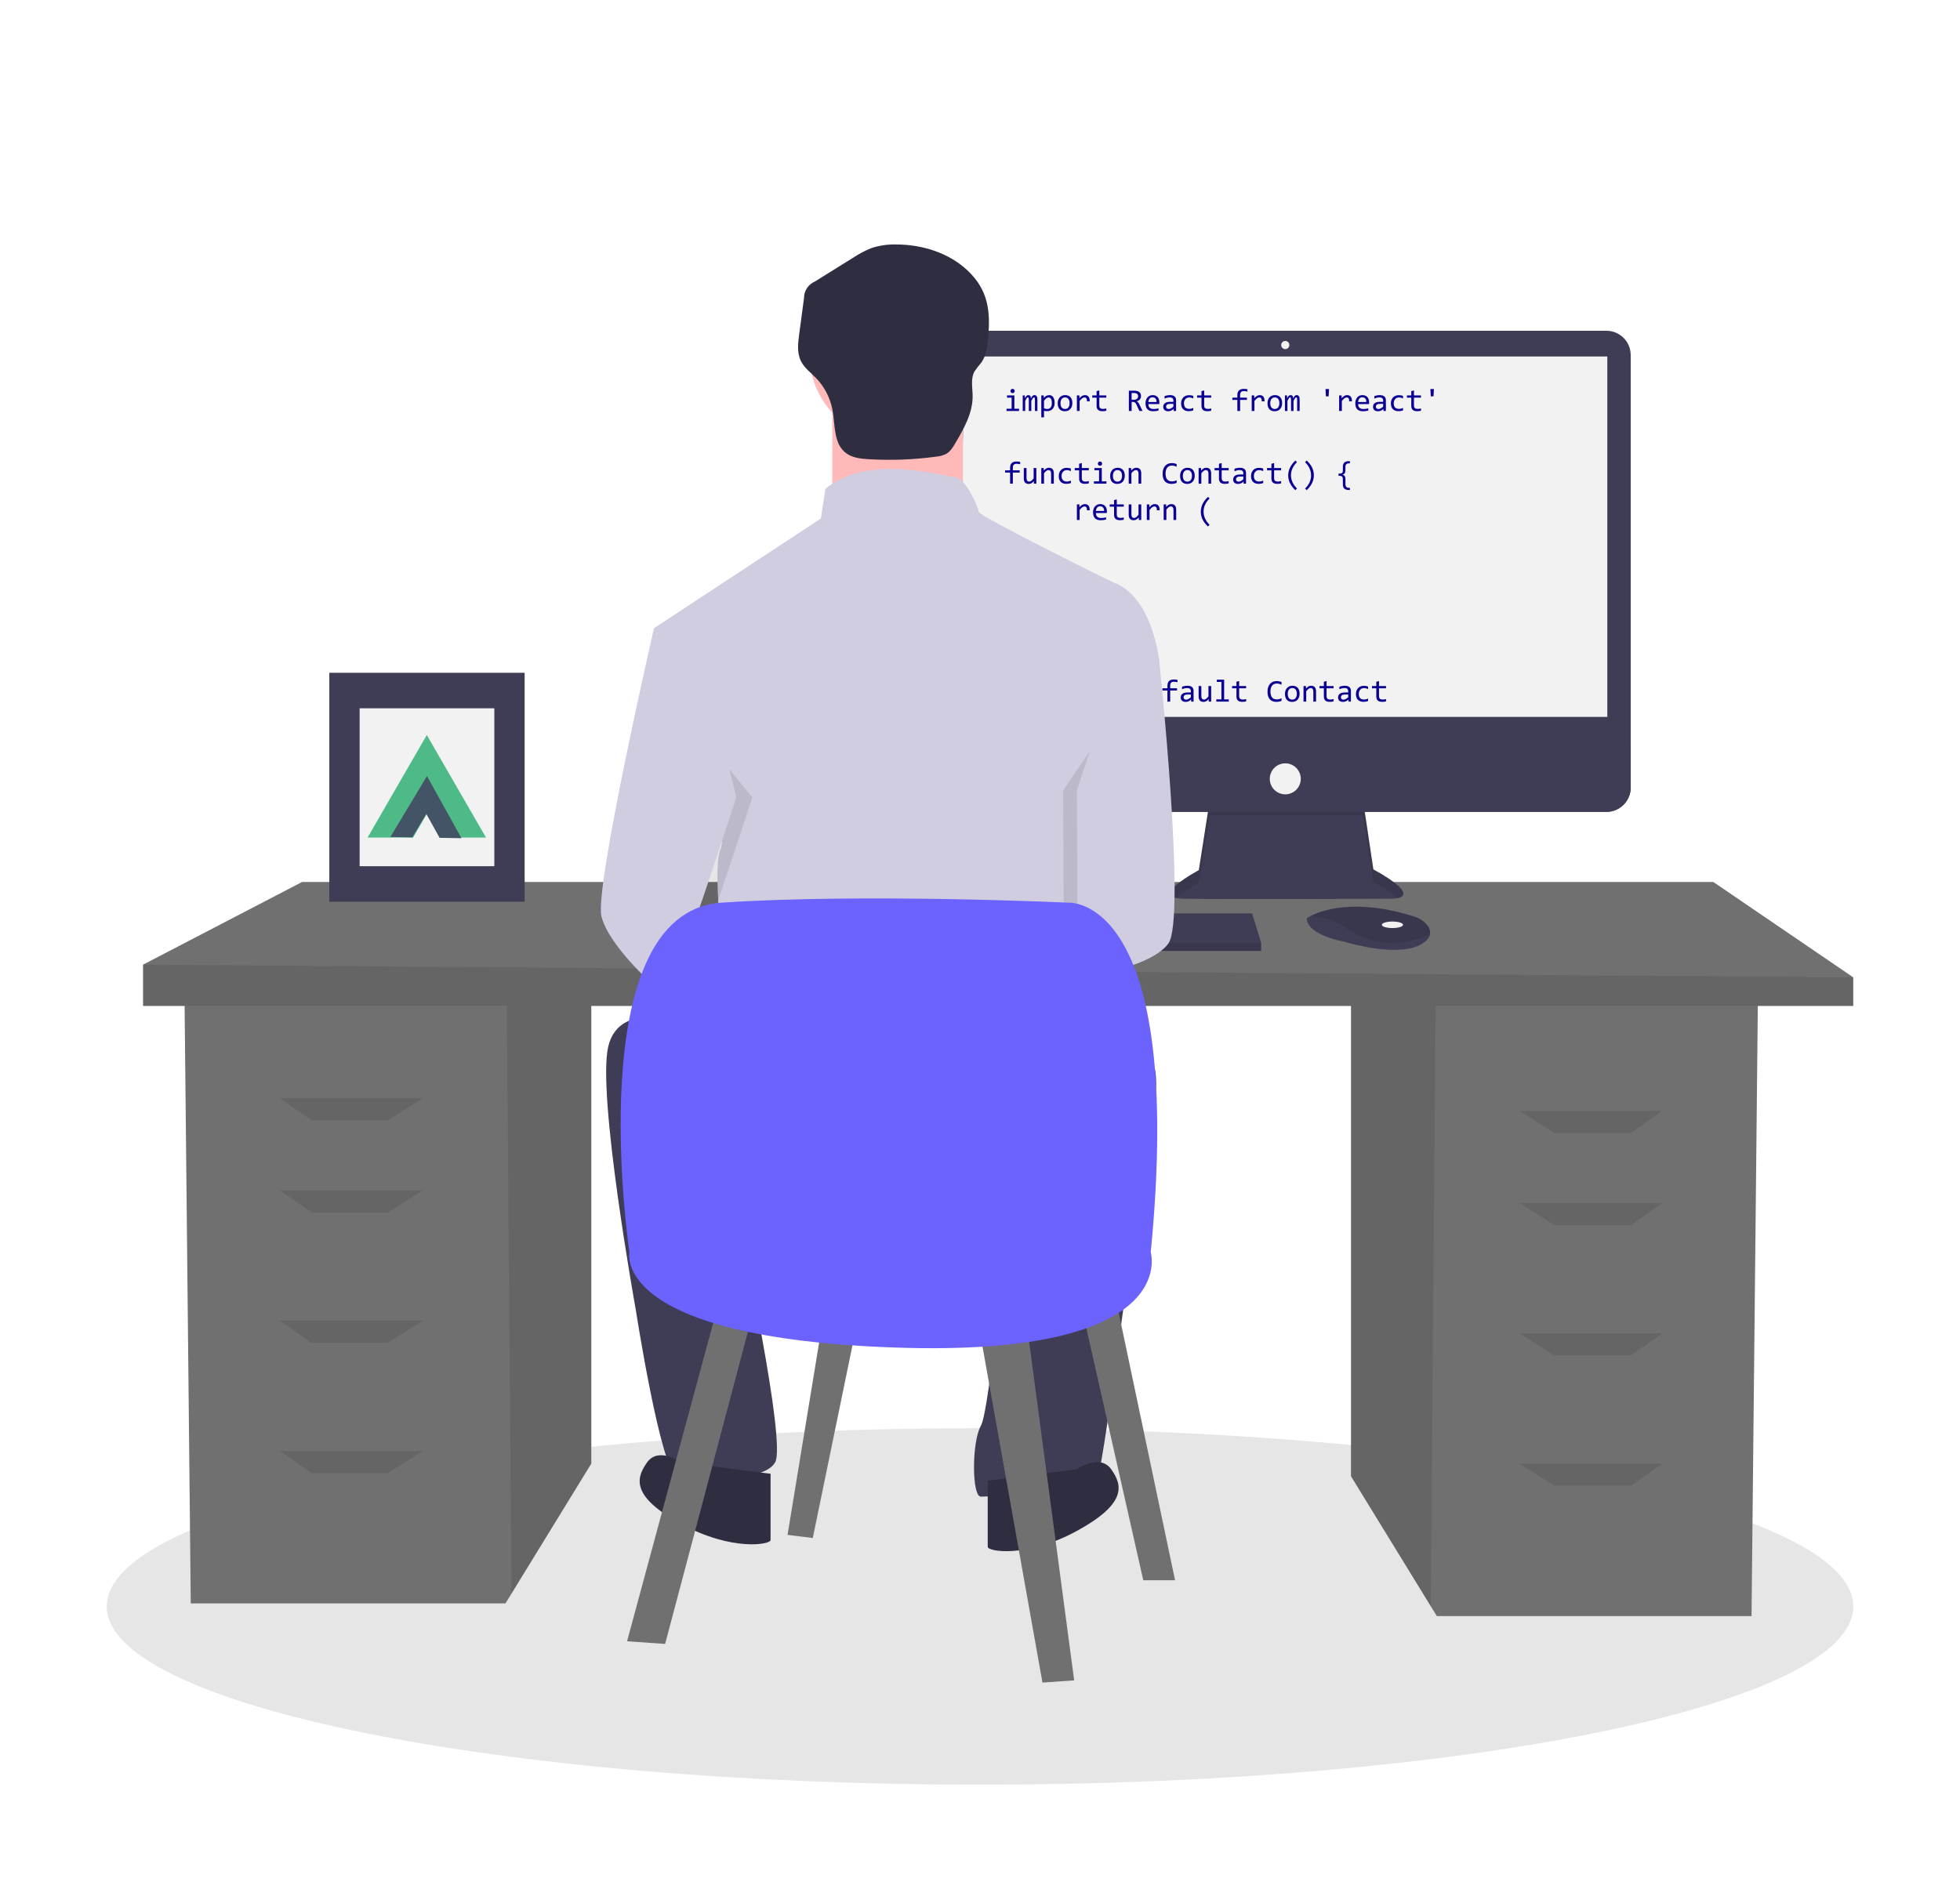 <svg viewBox="0 0 863 827" fill="none" xmlns="http://www.w3.org/2000/svg">
<path d="M431.5 786C643.854 786 816 750.854 816 707.5C816 664.146 643.854 629 431.5 629C219.147 629 47 664.146 47 707.5C47 750.854 219.147 786 431.5 786Z" fill="black" fill-opacity="0.1"/>
<path d="M594.859 440.238V650.182L629.976 707.413L632.649 711.766H771.212L774.011 440.238H594.859Z" fill="#707070"/>
<path opacity="0.1" d="M594.859 440.238V650.182L629.976 707.413L632.131 440.238H594.859Z" fill="black"/>
<path d="M260.348 434.639V644.583L225.231 701.814L222.558 706.167H83.994L81.195 434.639H260.348Z" fill="#707070"/>
<path opacity="0.1" d="M260.348 434.639V644.583L225.231 701.814L223.075 434.639H260.348Z" fill="black"/>
<path d="M816 430.44V443.037H63V424.842L132.981 388.452H754.416L816 430.44Z" fill="#707070"/>
<path opacity="0.1" d="M816 430.44V443.037H63V424.842L816 430.44Z" fill="black"/>
<path opacity="0.1" d="M170.771 493.424H137.18L123.184 483.626H186.167L170.771 493.424Z" fill="black"/>
<path opacity="0.1" d="M170.771 534.013H137.18L123.184 524.215H186.167L170.771 534.013Z" fill="black"/>
<path opacity="0.1" d="M170.771 591.398H137.18L123.184 581.6H186.167L170.771 591.398Z" fill="black"/>
<path opacity="0.1" d="M170.771 648.782H137.18L123.184 638.985H186.167L170.771 648.782Z" fill="black"/>
<path opacity="0.1" d="M684.435 499.022H718.026L732.022 489.225H669.039L684.435 499.022Z" fill="black"/>
<path opacity="0.1" d="M684.435 539.611H718.026L732.022 529.814H669.039L684.435 539.611Z" fill="black"/>
<path opacity="0.1" d="M684.435 596.996H718.026L732.022 587.199H669.039L684.435 596.996Z" fill="black"/>
<path opacity="0.1" d="M684.435 654.381H718.026L732.022 644.583H669.039L684.435 654.381Z" fill="black"/>
<path d="M532.516 353.427L527.847 383.234C527.847 383.234 504.863 395.444 521.024 395.804C537.184 396.163 613.319 395.804 613.319 395.804C613.319 395.804 628.043 395.804 604.7 382.875L600.031 351.631L532.516 353.427Z" fill="#3F3D56"/>
<path opacity="0.1" d="M517.773 395.48C520.911 392.942 524.285 390.71 527.847 388.812L532.516 359.004L600.031 359.068L604.7 388.452C608.536 390.432 612.152 392.812 615.489 395.551C618.487 394.867 621.763 392.325 604.7 382.875L600.031 351.631L532.516 353.427L527.847 383.234C527.847 383.234 508.534 393.496 517.773 395.48Z" fill="black"/>
<path d="M707.31 145.672H424.519C418.613 145.672 413.824 150.46 413.824 156.367V346.862C413.824 352.768 418.613 357.557 424.519 357.557H707.31C713.216 357.557 718.005 352.768 718.005 346.862V156.367C718.005 150.46 713.216 145.672 707.31 145.672Z" fill="#3F3D56"/>
<path d="M565.914 153.752C566.906 153.752 567.71 152.948 567.71 151.956C567.71 150.965 566.906 150.161 565.914 150.161C564.923 150.161 564.119 150.965 564.119 151.956C564.119 152.948 564.923 153.752 565.914 153.752Z" fill="#F2F2F2"/>
<path d="M718.005 328.288V346.862C718.005 348.266 717.728 349.657 717.191 350.955C716.654 352.252 715.866 353.431 714.873 354.424C713.879 355.418 712.7 356.205 711.403 356.743C710.105 357.28 708.714 357.557 707.31 357.557H424.519C423.115 357.557 421.724 357.28 420.426 356.743C419.129 356.205 417.949 355.418 416.956 354.424C415.963 353.431 415.175 352.252 414.638 350.955C414.101 349.657 413.824 348.266 413.824 346.862V328.288H718.005Z" fill="#3F3D56"/>
<path d="M565.914 349.835C569.683 349.835 572.738 346.78 572.738 343.012C572.738 339.243 569.683 336.189 565.914 336.189C562.146 336.189 559.091 339.243 559.091 343.012C559.091 346.78 562.146 349.835 565.914 349.835Z" fill="#F2F2F2"/>
<path d="M555.281 415.196V418.788H362.071V415.915L362.337 415.196L367.099 402.268H551.331L555.281 415.196Z" fill="#3F3D56"/>
<path d="M629.635 411.681C629.283 413.185 627.954 414.773 624.952 416.274C614.178 421.661 592.272 414.837 592.272 414.837C592.272 414.837 575.393 411.964 575.393 404.423C575.866 404.098 576.361 403.804 576.872 403.543C581.402 401.146 596.42 395.233 623.05 403.793C625.012 404.409 626.764 405.557 628.112 407.11C628.709 407.697 629.158 408.418 629.423 409.212C629.688 410.007 629.761 410.853 629.635 411.681Z" fill="#3F3D56"/>
<path opacity="0.1" d="M629.635 411.681C616.448 416.733 604.694 417.111 592.631 408.732C586.547 404.509 581.02 403.464 576.872 403.543C581.402 401.146 596.42 395.233 623.05 403.793C625.012 404.409 626.764 405.557 628.112 407.11C628.709 407.697 629.158 408.418 629.423 409.212C629.688 410.007 629.761 410.853 629.635 411.681Z" fill="black"/>
<path d="M613.101 408.732C615.679 408.732 617.77 408.089 617.77 407.296C617.77 406.502 615.679 405.859 613.101 405.859C610.522 405.859 608.432 406.502 608.432 407.296C608.432 408.089 610.522 408.732 613.101 408.732Z" fill="#F2F2F2"/>
<path opacity="0.1" d="M555.281 415.196V418.788H362.071V415.915L362.337 415.196H555.281Z" fill="black"/>
<path d="M394.639 194.141C415.762 194.141 432.886 177.018 432.886 155.895C432.886 134.771 415.762 117.648 394.639 117.648C373.516 117.648 356.392 134.771 356.392 155.895C356.392 177.018 373.516 194.141 394.639 194.141Z" fill="#FFB9B9"/>
<path d="M366.457 175.018V235.407H428.86C428.86 235.407 420.808 185.083 424.834 169.985L366.457 175.018Z" fill="#FFB9B9"/>
<path d="M707.71 157H424V315.734H707.71V157Z" fill="#F2F2F2"/>
<path d="M445.432 175.121H443.401V174.137H446.635V180.009H448.679V181H443.176V180.009H445.432V175.121ZM445.849 171.259C445.981 171.259 446.104 171.284 446.218 171.334C446.332 171.38 446.43 171.446 446.512 171.532C446.598 171.619 446.664 171.719 446.71 171.833C446.76 171.942 446.785 172.063 446.785 172.195C446.785 172.323 446.76 172.444 446.71 172.558C446.664 172.672 446.598 172.772 446.512 172.858C446.43 172.945 446.332 173.013 446.218 173.063C446.104 173.109 445.981 173.132 445.849 173.132C445.716 173.132 445.593 173.109 445.479 173.063C445.366 173.013 445.265 172.945 445.179 172.858C445.097 172.772 445.031 172.672 444.98 172.558C444.935 172.444 444.912 172.323 444.912 172.195C444.912 172.063 444.935 171.942 444.98 171.833C445.031 171.719 445.097 171.619 445.179 171.532C445.265 171.446 445.366 171.38 445.479 171.334C445.593 171.284 445.716 171.259 445.849 171.259ZM455.686 181V176.071C455.686 175.857 455.676 175.682 455.658 175.545C455.645 175.408 455.619 175.301 455.583 175.224C455.551 175.142 455.508 175.085 455.453 175.053C455.403 175.021 455.339 175.005 455.262 175.005C455.171 175.005 455.086 175.032 455.009 175.087C454.931 175.142 454.847 175.23 454.756 175.354C454.669 175.477 454.571 175.641 454.462 175.846C454.357 176.046 454.232 176.295 454.086 176.591V181H452.999V176.201C452.999 175.951 452.99 175.748 452.972 175.593C452.958 175.438 452.933 175.317 452.896 175.23C452.865 175.144 452.821 175.085 452.767 175.053C452.712 175.021 452.646 175.005 452.568 175.005C452.486 175.005 452.409 175.028 452.336 175.073C452.263 175.119 452.181 175.201 452.09 175.319C452.003 175.438 451.905 175.6 451.796 175.805C451.687 176.01 451.557 176.272 451.406 176.591V181H450.312V174.137H451.222L451.276 175.442C451.395 175.183 451.509 174.962 451.618 174.779C451.732 174.597 451.848 174.451 451.967 174.342C452.085 174.228 452.211 174.146 452.343 174.096C452.479 174.041 452.63 174.014 452.794 174.014C453.163 174.014 453.443 174.134 453.635 174.376C453.826 174.618 453.922 174.991 453.922 175.497C454.031 175.26 454.138 175.05 454.243 174.868C454.348 174.681 454.46 174.526 454.578 174.403C454.701 174.276 454.836 174.18 454.981 174.116C455.127 174.048 455.296 174.014 455.487 174.014C456.349 174.014 456.779 174.677 456.779 176.003V181H455.686ZM464.354 177.445C464.354 178.056 464.267 178.589 464.094 179.045C463.925 179.501 463.69 179.879 463.39 180.18C463.089 180.48 462.733 180.706 462.323 180.856C461.913 181.007 461.469 181.082 460.99 181.082C460.771 181.082 460.553 181.071 460.334 181.048C460.12 181.025 459.901 180.986 459.678 180.932V183.803H458.488V174.137H459.548L459.623 175.285C459.965 174.816 460.329 174.488 460.717 174.301C461.104 174.109 461.523 174.014 461.975 174.014C462.367 174.014 462.711 174.096 463.007 174.26C463.303 174.424 463.551 174.656 463.752 174.957C463.952 175.253 464.103 175.613 464.203 176.037C464.303 176.456 464.354 176.926 464.354 177.445ZM463.137 177.5C463.137 177.14 463.109 176.81 463.055 176.509C463.005 176.208 462.923 175.951 462.809 175.736C462.695 175.522 462.549 175.356 462.371 175.237C462.193 175.114 461.981 175.053 461.735 175.053C461.585 175.053 461.432 175.078 461.277 175.128C461.122 175.174 460.961 175.253 460.792 175.367C460.628 175.477 460.452 175.625 460.266 175.812C460.083 175.994 459.887 176.222 459.678 176.495V179.824C459.896 179.915 460.127 179.988 460.368 180.043C460.61 180.093 460.847 180.118 461.079 180.118C461.722 180.118 462.225 179.902 462.59 179.469C462.954 179.031 463.137 178.375 463.137 177.5ZM472.16 177.514C472.16 178.047 472.085 178.537 471.935 178.983C471.784 179.425 471.568 179.806 471.285 180.125C471.003 180.439 470.659 180.686 470.253 180.863C469.847 181.036 469.387 181.123 468.872 181.123C468.38 181.123 467.938 181.048 467.546 180.897C467.159 180.743 466.828 180.517 466.555 180.221C466.286 179.924 466.078 179.558 465.933 179.12C465.791 178.683 465.721 178.179 465.721 177.609C465.721 177.076 465.796 176.591 465.946 176.153C466.097 175.711 466.313 175.333 466.596 175.019C466.878 174.7 467.222 174.453 467.628 174.28C468.034 174.103 468.494 174.014 469.009 174.014C469.501 174.014 469.941 174.091 470.328 174.246C470.72 174.396 471.05 174.62 471.319 174.916C471.593 175.208 471.8 175.572 471.941 176.01C472.087 176.447 472.16 176.949 472.16 177.514ZM470.943 177.568C470.943 177.145 470.896 176.775 470.8 176.461C470.709 176.142 470.576 175.878 470.403 175.668C470.23 175.454 470.018 175.294 469.768 175.189C469.521 175.08 469.246 175.025 468.94 175.025C468.585 175.025 468.28 175.096 468.024 175.237C467.774 175.374 467.566 175.559 467.402 175.791C467.243 176.023 467.124 176.295 467.047 176.604C466.974 176.91 466.938 177.231 466.938 177.568C466.938 177.992 466.983 178.364 467.074 178.683C467.17 179.002 467.304 179.268 467.478 179.482C467.651 179.692 467.86 179.852 468.106 179.961C468.353 180.066 468.631 180.118 468.94 180.118C469.296 180.118 469.599 180.05 469.85 179.913C470.105 179.772 470.312 179.585 470.472 179.353C470.636 179.12 470.754 178.851 470.827 178.546C470.905 178.236 470.943 177.91 470.943 177.568ZM474.163 174.137H475.25L475.284 175.401C475.69 174.914 476.089 174.561 476.48 174.342C476.877 174.123 477.276 174.014 477.677 174.014C478.388 174.014 478.925 174.244 479.29 174.704C479.659 175.164 479.83 175.848 479.803 176.755H478.6C478.613 176.153 478.524 175.718 478.333 175.449C478.146 175.176 477.87 175.039 477.506 175.039C477.346 175.039 477.185 175.069 477.021 175.128C476.861 175.183 476.695 175.274 476.521 175.401C476.353 175.524 476.173 175.684 475.981 175.88C475.79 176.076 475.585 176.313 475.366 176.591V181H474.163V174.137ZM487.11 180.904C486.841 180.973 486.563 181.021 486.276 181.048C485.989 181.08 485.698 181.096 485.401 181.096C484.54 181.096 483.897 180.902 483.474 180.515C483.05 180.123 482.838 179.523 482.838 178.717V175.135H480.917V174.137H482.838V172.25L484.027 171.942V174.137H487.11V175.135H484.027V178.621C484.027 179.113 484.157 179.482 484.417 179.729C484.681 179.97 485.069 180.091 485.579 180.091C485.798 180.091 486.037 180.075 486.297 180.043C486.557 180.007 486.828 179.952 487.11 179.879V180.904ZM503.065 181H501.691L500.358 178.143C500.258 177.924 500.156 177.744 500.051 177.603C499.946 177.457 499.832 177.343 499.709 177.261C499.59 177.174 499.458 177.113 499.312 177.076C499.171 177.04 499.012 177.021 498.834 177.021H498.26V181H497.043V172.065H499.436C499.955 172.065 500.402 172.122 500.775 172.236C501.149 172.35 501.454 172.51 501.691 172.715C501.933 172.92 502.108 173.168 502.218 173.46C502.332 173.747 502.389 174.066 502.389 174.417C502.389 174.695 502.348 174.959 502.266 175.21C502.184 175.456 502.061 175.682 501.896 175.887C501.737 176.087 501.536 176.263 501.295 176.413C501.058 176.559 500.785 176.668 500.475 176.741C500.725 176.828 500.937 176.98 501.11 177.199C501.288 177.413 501.468 177.701 501.65 178.061L503.065 181ZM501.117 174.52C501.117 174.041 500.967 173.683 500.666 173.446C500.37 173.209 499.951 173.091 499.408 173.091H498.26V176.044H499.244C499.531 176.044 499.789 176.012 500.017 175.948C500.249 175.88 500.445 175.782 500.604 175.654C500.769 175.522 500.894 175.363 500.98 175.176C501.072 174.984 501.117 174.766 501.117 174.52ZM510.469 177.206C510.469 177.375 510.466 177.516 510.462 177.63C510.457 177.744 510.451 177.851 510.441 177.951H505.622C505.622 178.653 505.818 179.193 506.21 179.571C506.602 179.945 507.167 180.132 507.905 180.132C508.106 180.132 508.306 180.125 508.507 180.111C508.707 180.093 508.901 180.07 509.088 180.043C509.275 180.016 509.452 179.986 509.621 179.954C509.794 179.918 509.954 179.879 510.1 179.838V180.815C509.776 180.907 509.409 180.979 508.999 181.034C508.593 181.093 508.172 181.123 507.734 181.123C507.146 181.123 506.641 181.043 506.217 180.884C505.793 180.724 505.444 180.494 505.171 180.193C504.902 179.888 504.701 179.517 504.569 179.079C504.442 178.637 504.378 178.138 504.378 177.582C504.378 177.099 504.446 176.643 504.583 176.215C504.724 175.782 504.927 175.404 505.191 175.08C505.46 174.752 505.788 174.492 506.176 174.301C506.563 174.109 507.003 174.014 507.495 174.014C507.974 174.014 508.397 174.089 508.767 174.239C509.136 174.39 509.446 174.604 509.696 174.882C509.951 175.155 510.143 175.49 510.271 175.887C510.403 176.279 510.469 176.718 510.469 177.206ZM509.231 177.035C509.245 176.73 509.215 176.452 509.143 176.201C509.07 175.946 508.956 175.727 508.801 175.545C508.65 175.363 508.461 175.221 508.233 175.121C508.006 175.016 507.741 174.964 507.44 174.964C507.181 174.964 506.944 175.014 506.729 175.114C506.515 175.215 506.331 175.356 506.176 175.538C506.021 175.72 505.896 175.939 505.8 176.194C505.704 176.45 505.645 176.73 505.622 177.035H509.231ZM516.778 181L516.751 180.077C516.377 180.446 515.997 180.713 515.609 180.877C515.227 181.041 514.823 181.123 514.399 181.123C514.007 181.123 513.673 181.073 513.395 180.973C513.117 180.872 512.886 180.736 512.704 180.562C512.526 180.385 512.394 180.177 512.308 179.94C512.226 179.703 512.185 179.446 512.185 179.168C512.185 178.48 512.44 177.942 512.95 177.555C513.465 177.163 514.224 176.967 515.227 176.967H516.648V176.365C516.648 175.96 516.519 175.636 516.259 175.395C515.999 175.148 515.603 175.025 515.069 175.025C514.682 175.025 514.299 175.069 513.921 175.155C513.547 175.242 513.16 175.365 512.759 175.524V174.451C512.909 174.396 513.076 174.344 513.258 174.294C513.445 174.239 513.641 174.191 513.846 174.15C514.051 174.109 514.265 174.077 514.488 174.055C514.712 174.027 514.937 174.014 515.165 174.014C515.58 174.014 515.953 174.059 516.286 174.15C516.619 174.242 516.899 174.381 517.127 174.567C517.359 174.754 517.537 174.989 517.66 175.271C517.783 175.554 517.845 175.887 517.845 176.27V181H516.778ZM516.648 177.876H515.138C514.841 177.876 514.586 177.906 514.372 177.965C514.158 178.024 513.982 178.108 513.846 178.218C513.709 178.327 513.606 178.459 513.538 178.614C513.474 178.765 513.442 178.936 513.442 179.127C513.442 179.259 513.463 179.387 513.504 179.51C513.545 179.628 513.611 179.735 513.702 179.831C513.793 179.922 513.912 179.995 514.058 180.05C514.203 180.104 514.381 180.132 514.591 180.132C514.864 180.132 515.176 180.05 515.527 179.886C515.883 179.717 516.257 179.453 516.648 179.093V177.876ZM525.398 180.747C525.089 180.866 524.77 180.952 524.441 181.007C524.118 181.066 523.783 181.096 523.437 181.096C522.352 181.096 521.516 180.802 520.928 180.214C520.344 179.626 520.053 178.767 520.053 177.637C520.053 177.094 520.137 176.602 520.306 176.16C520.474 175.718 520.711 175.34 521.017 175.025C521.322 174.711 521.687 174.469 522.11 174.301C522.534 174.128 523.001 174.041 523.512 174.041C523.867 174.041 524.2 174.066 524.51 174.116C524.82 174.166 525.116 174.248 525.398 174.362V175.497C525.102 175.342 524.799 175.23 524.489 175.162C524.184 175.089 523.867 175.053 523.539 175.053C523.234 175.053 522.944 175.112 522.671 175.23C522.402 175.344 522.165 175.511 521.96 175.729C521.755 175.948 521.593 176.215 521.475 176.529C521.356 176.844 521.297 177.199 521.297 177.596C521.297 178.425 521.497 179.047 521.898 179.462C522.304 179.872 522.865 180.077 523.58 180.077C523.904 180.077 524.216 180.041 524.517 179.968C524.822 179.895 525.116 179.785 525.398 179.64V180.747ZM533.294 180.904C533.025 180.973 532.747 181.021 532.46 181.048C532.173 181.08 531.881 181.096 531.585 181.096C530.724 181.096 530.081 180.902 529.657 180.515C529.233 180.123 529.021 179.523 529.021 178.717V175.135H527.101V174.137H529.021V172.25L530.211 171.942V174.137H533.294V175.135H530.211V178.621C530.211 179.113 530.341 179.482 530.601 179.729C530.865 179.97 531.252 180.091 531.763 180.091C531.981 180.091 532.221 180.075 532.48 180.043C532.74 180.007 533.011 179.952 533.294 179.879V180.904ZM549.249 172.448C548.625 172.316 548.087 172.25 547.636 172.25C546.565 172.25 546.029 172.811 546.029 173.932V175.135H549.037V176.126H546.029V181H544.819V176.126H542.611V175.135H544.819V174C544.819 172.173 545.772 171.259 547.677 171.259C548.151 171.259 548.675 171.313 549.249 171.423V172.448ZM551.136 174.137H552.223L552.257 175.401C552.662 174.914 553.061 174.561 553.453 174.342C553.85 174.123 554.248 174.014 554.649 174.014C555.36 174.014 555.898 174.244 556.263 174.704C556.632 175.164 556.803 175.848 556.775 176.755H555.572C555.586 176.153 555.497 175.718 555.306 175.449C555.119 175.176 554.843 175.039 554.479 175.039C554.319 175.039 554.157 175.069 553.993 175.128C553.834 175.183 553.667 175.274 553.494 175.401C553.326 175.524 553.146 175.684 552.954 175.88C552.763 176.076 552.558 176.313 552.339 176.591V181H551.136V174.137ZM564.527 177.514C564.527 178.047 564.452 178.537 564.302 178.983C564.151 179.425 563.935 179.806 563.652 180.125C563.37 180.439 563.026 180.686 562.62 180.863C562.215 181.036 561.754 181.123 561.239 181.123C560.747 181.123 560.305 181.048 559.913 180.897C559.526 180.743 559.195 180.517 558.922 180.221C558.653 179.924 558.446 179.558 558.3 179.12C558.159 178.683 558.088 178.179 558.088 177.609C558.088 177.076 558.163 176.591 558.313 176.153C558.464 175.711 558.68 175.333 558.963 175.019C559.245 174.7 559.59 174.453 559.995 174.28C560.401 174.103 560.861 174.014 561.376 174.014C561.868 174.014 562.308 174.091 562.695 174.246C563.087 174.396 563.418 174.62 563.687 174.916C563.96 175.208 564.167 175.572 564.309 176.01C564.454 176.447 564.527 176.949 564.527 177.514ZM563.311 177.568C563.311 177.145 563.263 176.775 563.167 176.461C563.076 176.142 562.944 175.878 562.771 175.668C562.597 175.454 562.385 175.294 562.135 175.189C561.889 175.08 561.613 175.025 561.308 175.025C560.952 175.025 560.647 175.096 560.392 175.237C560.141 175.374 559.934 175.559 559.77 175.791C559.61 176.023 559.492 176.295 559.414 176.604C559.341 176.91 559.305 177.231 559.305 177.568C559.305 177.992 559.35 178.364 559.441 178.683C559.537 179.002 559.672 179.268 559.845 179.482C560.018 179.692 560.228 179.852 560.474 179.961C560.72 180.066 560.998 180.118 561.308 180.118C561.663 180.118 561.966 180.05 562.217 179.913C562.472 179.772 562.679 179.585 562.839 179.353C563.003 179.12 563.121 178.851 563.194 178.546C563.272 178.236 563.311 177.91 563.311 177.568ZM571.145 181V176.071C571.145 175.857 571.135 175.682 571.117 175.545C571.104 175.408 571.078 175.301 571.042 175.224C571.01 175.142 570.967 175.085 570.912 175.053C570.862 175.021 570.798 175.005 570.721 175.005C570.63 175.005 570.545 175.032 570.468 175.087C570.39 175.142 570.306 175.23 570.215 175.354C570.128 175.477 570.03 175.641 569.921 175.846C569.816 176.046 569.691 176.295 569.545 176.591V181H568.458V176.201C568.458 175.951 568.449 175.748 568.431 175.593C568.417 175.438 568.392 175.317 568.355 175.23C568.324 175.144 568.28 175.085 568.226 175.053C568.171 175.021 568.105 175.005 568.027 175.005C567.945 175.005 567.868 175.028 567.795 175.073C567.722 175.119 567.64 175.201 567.549 175.319C567.462 175.438 567.364 175.6 567.255 175.805C567.146 176.01 567.016 176.272 566.865 176.591V181H565.771V174.137H566.681L566.735 175.442C566.854 175.183 566.968 174.962 567.077 174.779C567.191 174.597 567.307 174.451 567.426 174.342C567.544 174.228 567.67 174.146 567.802 174.096C567.938 174.041 568.089 174.014 568.253 174.014C568.622 174.014 568.902 174.134 569.094 174.376C569.285 174.618 569.381 174.991 569.381 175.497C569.49 175.26 569.597 175.05 569.702 174.868C569.807 174.681 569.919 174.526 570.037 174.403C570.16 174.276 570.295 174.18 570.44 174.116C570.586 174.048 570.755 174.014 570.946 174.014C571.808 174.014 572.238 174.677 572.238 176.003V181H571.145ZM585.186 171.341L584.987 174.547H583.812L583.62 171.341H585.186ZM589.622 174.137H590.709L590.743 175.401C591.149 174.914 591.548 174.561 591.939 174.342C592.336 174.123 592.735 174.014 593.136 174.014C593.847 174.014 594.384 174.244 594.749 174.704C595.118 175.164 595.289 175.848 595.262 176.755H594.059C594.072 176.153 593.983 175.718 593.792 175.449C593.605 175.176 593.329 175.039 592.965 175.039C592.805 175.039 592.644 175.069 592.479 175.128C592.32 175.183 592.154 175.274 591.98 175.401C591.812 175.524 591.632 175.684 591.44 175.88C591.249 176.076 591.044 176.313 590.825 176.591V181H589.622V174.137ZM602.836 177.206C602.836 177.375 602.834 177.516 602.829 177.63C602.825 177.744 602.818 177.851 602.809 177.951H597.989C597.989 178.653 598.185 179.193 598.577 179.571C598.969 179.945 599.534 180.132 600.272 180.132C600.473 180.132 600.674 180.125 600.874 180.111C601.075 180.093 601.268 180.07 601.455 180.043C601.642 180.016 601.82 179.986 601.988 179.954C602.161 179.918 602.321 179.879 602.467 179.838V180.815C602.143 180.907 601.776 180.979 601.366 181.034C600.961 181.093 600.539 181.123 600.102 181.123C599.514 181.123 599.008 181.043 598.584 180.884C598.16 180.724 597.812 180.494 597.538 180.193C597.269 179.888 597.069 179.517 596.937 179.079C596.809 178.637 596.745 178.138 596.745 177.582C596.745 177.099 596.813 176.643 596.95 176.215C597.091 175.782 597.294 175.404 597.559 175.08C597.827 174.752 598.156 174.492 598.543 174.301C598.93 174.109 599.37 174.014 599.862 174.014C600.341 174.014 600.765 174.089 601.134 174.239C601.503 174.39 601.813 174.604 602.063 174.882C602.319 175.155 602.51 175.49 602.638 175.887C602.77 176.279 602.836 176.718 602.836 177.206ZM601.599 177.035C601.612 176.73 601.583 176.452 601.51 176.201C601.437 175.946 601.323 175.727 601.168 175.545C601.018 175.363 600.828 175.221 600.601 175.121C600.373 175.016 600.108 174.964 599.808 174.964C599.548 174.964 599.311 175.014 599.097 175.114C598.882 175.215 598.698 175.356 598.543 175.538C598.388 175.72 598.263 175.939 598.167 176.194C598.071 176.45 598.012 176.73 597.989 177.035H601.599ZM609.146 181L609.118 180.077C608.744 180.446 608.364 180.713 607.977 180.877C607.594 181.041 607.19 181.123 606.767 181.123C606.375 181.123 606.04 181.073 605.762 180.973C605.484 180.872 605.254 180.736 605.071 180.562C604.894 180.385 604.761 180.177 604.675 179.94C604.593 179.703 604.552 179.446 604.552 179.168C604.552 178.48 604.807 177.942 605.317 177.555C605.832 177.163 606.591 176.967 607.594 176.967H609.016V176.365C609.016 175.96 608.886 175.636 608.626 175.395C608.366 175.148 607.97 175.025 607.437 175.025C607.049 175.025 606.666 175.069 606.288 175.155C605.914 175.242 605.527 175.365 605.126 175.524V174.451C605.276 174.396 605.443 174.344 605.625 174.294C605.812 174.239 606.008 174.191 606.213 174.15C606.418 174.109 606.632 174.077 606.855 174.055C607.079 174.027 607.304 174.014 607.532 174.014C607.947 174.014 608.321 174.059 608.653 174.15C608.986 174.242 609.266 174.381 609.494 174.567C609.727 174.754 609.904 174.989 610.027 175.271C610.15 175.554 610.212 175.887 610.212 176.27V181H609.146ZM609.016 177.876H607.505C607.209 177.876 606.953 177.906 606.739 177.965C606.525 178.024 606.35 178.108 606.213 178.218C606.076 178.327 605.974 178.459 605.905 178.614C605.841 178.765 605.81 178.936 605.81 179.127C605.81 179.259 605.83 179.387 605.871 179.51C605.912 179.628 605.978 179.735 606.069 179.831C606.16 179.922 606.279 179.995 606.425 180.05C606.571 180.104 606.748 180.132 606.958 180.132C607.231 180.132 607.544 180.05 607.895 179.886C608.25 179.717 608.624 179.453 609.016 179.093V177.876ZM617.766 180.747C617.456 180.866 617.137 180.952 616.809 181.007C616.485 181.066 616.15 181.096 615.804 181.096C614.719 181.096 613.883 180.802 613.295 180.214C612.712 179.626 612.42 178.767 612.42 177.637C612.42 177.094 612.504 176.602 612.673 176.16C612.841 175.718 613.078 175.34 613.384 175.025C613.689 174.711 614.054 174.469 614.478 174.301C614.901 174.128 615.368 174.041 615.879 174.041C616.234 174.041 616.567 174.066 616.877 174.116C617.187 174.166 617.483 174.248 617.766 174.362V175.497C617.469 175.342 617.166 175.23 616.856 175.162C616.551 175.089 616.234 175.053 615.906 175.053C615.601 175.053 615.312 175.112 615.038 175.23C614.769 175.344 614.532 175.511 614.327 175.729C614.122 175.948 613.96 176.215 613.842 176.529C613.723 176.844 613.664 177.199 613.664 177.596C613.664 178.425 613.865 179.047 614.266 179.462C614.671 179.872 615.232 180.077 615.947 180.077C616.271 180.077 616.583 180.041 616.884 179.968C617.189 179.895 617.483 179.785 617.766 179.64V180.747ZM625.661 180.904C625.392 180.973 625.114 181.021 624.827 181.048C624.54 181.08 624.248 181.096 623.952 181.096C623.091 181.096 622.448 180.902 622.024 180.515C621.601 180.123 621.389 179.523 621.389 178.717V175.135H619.468V174.137H621.389V172.25L622.578 171.942V174.137H625.661V175.135H622.578V178.621C622.578 179.113 622.708 179.482 622.968 179.729C623.232 179.97 623.619 180.091 624.13 180.091C624.349 180.091 624.588 180.075 624.848 180.043C625.107 180.007 625.379 179.952 625.661 179.879V180.904ZM631.369 171.341L631.171 174.547H629.995L629.804 171.341H631.369ZM449.185 204.448C448.56 204.316 448.022 204.25 447.571 204.25C446.5 204.25 445.965 204.811 445.965 205.932V207.135H448.973V208.126H445.965V213H444.755V208.126H442.547V207.135H444.755V206C444.755 204.173 445.707 203.259 447.612 203.259C448.086 203.259 448.61 203.313 449.185 203.423V204.448ZM456.308 213H455.241L455.2 211.893C454.995 212.13 454.799 212.328 454.612 212.487C454.43 212.642 454.248 212.768 454.065 212.863C453.883 212.959 453.699 213.025 453.512 213.062C453.329 213.103 453.136 213.123 452.931 213.123C452.224 213.123 451.691 212.916 451.331 212.501C450.971 212.086 450.791 211.46 450.791 210.621V206.137H451.98V210.525C451.98 211.578 452.377 212.104 453.17 212.104C453.316 212.104 453.457 212.084 453.594 212.043C453.735 211.997 453.881 211.922 454.031 211.817C454.186 211.708 454.35 211.562 454.523 211.38C454.701 211.198 454.899 210.967 455.118 210.689V206.137H456.308V213ZM458.488 206.137H459.548L459.596 207.244C459.796 207.007 459.99 206.811 460.177 206.656C460.364 206.497 460.546 206.369 460.724 206.273C460.906 206.178 461.09 206.112 461.277 206.075C461.464 206.034 461.658 206.014 461.858 206.014C462.565 206.014 463.098 206.223 463.458 206.643C463.823 207.057 464.005 207.684 464.005 208.522V213H462.815V208.618C462.815 208.08 462.715 207.684 462.515 207.429C462.314 207.169 462.016 207.039 461.619 207.039C461.473 207.039 461.33 207.062 461.188 207.107C461.052 207.148 460.908 207.224 460.758 207.333C460.607 207.438 460.443 207.581 460.266 207.764C460.092 207.946 459.896 208.174 459.678 208.447V213H458.488V206.137ZM471.518 212.747C471.208 212.866 470.889 212.952 470.561 213.007C470.237 213.066 469.902 213.096 469.556 213.096C468.471 213.096 467.635 212.802 467.047 212.214C466.464 211.626 466.172 210.767 466.172 209.637C466.172 209.094 466.256 208.602 466.425 208.16C466.593 207.718 466.83 207.34 467.136 207.025C467.441 206.711 467.806 206.469 468.229 206.301C468.653 206.128 469.12 206.041 469.631 206.041C469.986 206.041 470.319 206.066 470.629 206.116C470.939 206.166 471.235 206.248 471.518 206.362V207.497C471.221 207.342 470.918 207.23 470.608 207.162C470.303 207.089 469.986 207.053 469.658 207.053C469.353 207.053 469.063 207.112 468.79 207.23C468.521 207.344 468.284 207.511 468.079 207.729C467.874 207.948 467.712 208.215 467.594 208.529C467.475 208.844 467.416 209.199 467.416 209.596C467.416 210.425 467.617 211.047 468.018 211.462C468.423 211.872 468.984 212.077 469.699 212.077C470.023 212.077 470.335 212.041 470.636 211.968C470.941 211.895 471.235 211.785 471.518 211.64V212.747ZM479.413 212.904C479.144 212.973 478.866 213.021 478.579 213.048C478.292 213.08 478 213.096 477.704 213.096C476.843 213.096 476.2 212.902 475.776 212.515C475.353 212.123 475.141 211.523 475.141 210.717V207.135H473.22V206.137H475.141V204.25L476.33 203.942V206.137H479.413V207.135H476.33V210.621C476.33 211.113 476.46 211.482 476.72 211.729C476.984 211.97 477.371 212.091 477.882 212.091C478.101 212.091 478.34 212.075 478.6 212.043C478.859 212.007 479.131 211.952 479.413 211.879V212.904ZM483.918 207.121H481.888V206.137H485.121V212.009H487.165V213H481.662V212.009H483.918V207.121ZM484.335 203.259C484.467 203.259 484.59 203.284 484.704 203.334C484.818 203.38 484.916 203.446 484.998 203.532C485.085 203.619 485.151 203.719 485.196 203.833C485.246 203.942 485.271 204.063 485.271 204.195C485.271 204.323 485.246 204.444 485.196 204.558C485.151 204.672 485.085 204.772 484.998 204.858C484.916 204.945 484.818 205.013 484.704 205.063C484.59 205.109 484.467 205.132 484.335 205.132C484.203 205.132 484.08 205.109 483.966 205.063C483.852 205.013 483.752 204.945 483.665 204.858C483.583 204.772 483.517 204.672 483.467 204.558C483.421 204.444 483.398 204.323 483.398 204.195C483.398 204.063 483.421 203.942 483.467 203.833C483.517 203.719 483.583 203.619 483.665 203.532C483.752 203.446 483.852 203.38 483.966 203.334C484.08 203.284 484.203 203.259 484.335 203.259ZM495.252 209.514C495.252 210.047 495.177 210.537 495.026 210.983C494.876 211.425 494.66 211.806 494.377 212.125C494.094 212.439 493.75 212.686 493.345 212.863C492.939 213.036 492.479 213.123 491.964 213.123C491.472 213.123 491.03 213.048 490.638 212.897C490.25 212.743 489.92 212.517 489.646 212.221C489.378 211.924 489.17 211.558 489.024 211.12C488.883 210.683 488.812 210.179 488.812 209.609C488.812 209.076 488.888 208.591 489.038 208.153C489.188 207.711 489.405 207.333 489.688 207.019C489.97 206.7 490.314 206.453 490.72 206.28C491.125 206.103 491.586 206.014 492.101 206.014C492.593 206.014 493.033 206.091 493.42 206.246C493.812 206.396 494.142 206.62 494.411 206.916C494.685 207.208 494.892 207.572 495.033 208.01C495.179 208.447 495.252 208.949 495.252 209.514ZM494.035 209.568C494.035 209.145 493.987 208.775 493.892 208.461C493.8 208.142 493.668 207.878 493.495 207.668C493.322 207.454 493.11 207.294 492.859 207.189C492.613 207.08 492.338 207.025 492.032 207.025C491.677 207.025 491.371 207.096 491.116 207.237C490.866 207.374 490.658 207.559 490.494 207.791C490.335 208.023 490.216 208.295 490.139 208.604C490.066 208.91 490.029 209.231 490.029 209.568C490.029 209.992 490.075 210.364 490.166 210.683C490.262 211.002 490.396 211.268 490.569 211.482C490.743 211.692 490.952 211.852 491.198 211.961C491.444 212.066 491.722 212.118 492.032 212.118C492.388 212.118 492.691 212.05 492.941 211.913C493.197 211.772 493.404 211.585 493.563 211.353C493.728 211.12 493.846 210.851 493.919 210.546C493.996 210.236 494.035 209.91 494.035 209.568ZM496.975 206.137H498.034L498.082 207.244C498.283 207.007 498.476 206.811 498.663 206.656C498.85 206.497 499.032 206.369 499.21 206.273C499.392 206.178 499.577 206.112 499.764 206.075C499.951 206.034 500.144 206.014 500.345 206.014C501.051 206.014 501.584 206.223 501.944 206.643C502.309 207.057 502.491 207.684 502.491 208.522V213H501.302V208.618C501.302 208.08 501.201 207.684 501.001 207.429C500.8 207.169 500.502 207.039 500.105 207.039C499.96 207.039 499.816 207.062 499.675 207.107C499.538 207.148 499.395 207.224 499.244 207.333C499.094 207.438 498.93 207.581 498.752 207.764C498.579 207.946 498.383 208.174 498.164 208.447V213H496.975V206.137ZM518.077 212.665C517.362 212.961 516.612 213.109 515.828 213.109C514.566 213.109 513.595 212.733 512.916 211.981C512.242 211.225 511.904 210.108 511.904 208.632C511.904 207.916 511.998 207.269 512.185 206.69C512.371 206.112 512.638 205.622 512.984 205.221C513.331 204.815 513.75 204.503 514.242 204.284C514.734 204.065 515.286 203.956 515.896 203.956C516.311 203.956 516.696 203.993 517.052 204.065C517.407 204.134 517.749 204.241 518.077 204.387V205.583C517.754 205.405 517.419 205.271 517.072 205.18C516.726 205.084 516.348 205.036 515.938 205.036C515.518 205.036 515.138 205.116 514.796 205.275C514.459 205.43 514.172 205.658 513.935 205.959C513.698 206.255 513.515 206.62 513.388 207.053C513.26 207.481 513.196 207.971 513.196 208.522C513.196 209.68 513.431 210.553 513.9 211.141C514.37 211.729 515.058 212.022 515.965 212.022C516.348 212.022 516.715 211.979 517.065 211.893C517.416 211.801 517.754 211.676 518.077 211.517V212.665ZM526.041 209.514C526.041 210.047 525.966 210.537 525.815 210.983C525.665 211.425 525.449 211.806 525.166 212.125C524.883 212.439 524.539 212.686 524.134 212.863C523.728 213.036 523.268 213.123 522.753 213.123C522.261 213.123 521.819 213.048 521.427 212.897C521.039 212.743 520.709 212.517 520.436 212.221C520.167 211.924 519.959 211.558 519.813 211.12C519.672 210.683 519.602 210.179 519.602 209.609C519.602 209.076 519.677 208.591 519.827 208.153C519.978 207.711 520.194 207.333 520.477 207.019C520.759 206.7 521.103 206.453 521.509 206.28C521.914 206.103 522.375 206.014 522.89 206.014C523.382 206.014 523.822 206.091 524.209 206.246C524.601 206.396 524.931 206.62 525.2 206.916C525.474 207.208 525.681 207.572 525.822 208.01C525.968 208.447 526.041 208.949 526.041 209.514ZM524.824 209.568C524.824 209.145 524.776 208.775 524.681 208.461C524.59 208.142 524.457 207.878 524.284 207.668C524.111 207.454 523.899 207.294 523.648 207.189C523.402 207.08 523.127 207.025 522.821 207.025C522.466 207.025 522.16 207.096 521.905 207.237C521.655 207.374 521.447 207.559 521.283 207.791C521.124 208.023 521.005 208.295 520.928 208.604C520.855 208.91 520.818 209.231 520.818 209.568C520.818 209.992 520.864 210.364 520.955 210.683C521.051 211.002 521.185 211.268 521.358 211.482C521.532 211.692 521.741 211.852 521.987 211.961C522.233 212.066 522.511 212.118 522.821 212.118C523.177 212.118 523.48 212.05 523.73 211.913C523.986 211.772 524.193 211.585 524.353 211.353C524.517 211.12 524.635 210.851 524.708 210.546C524.785 210.236 524.824 209.91 524.824 209.568ZM527.764 206.137H528.823L528.871 207.244C529.072 207.007 529.265 206.811 529.452 206.656C529.639 206.497 529.821 206.369 529.999 206.273C530.181 206.178 530.366 206.112 530.553 206.075C530.74 206.034 530.933 206.014 531.134 206.014C531.84 206.014 532.373 206.223 532.733 206.643C533.098 207.057 533.28 207.684 533.28 208.522V213H532.091V208.618C532.091 208.08 531.991 207.684 531.79 207.429C531.59 207.169 531.291 207.039 530.895 207.039C530.749 207.039 530.605 207.062 530.464 207.107C530.327 207.148 530.184 207.224 530.033 207.333C529.883 207.438 529.719 207.581 529.541 207.764C529.368 207.946 529.172 208.174 528.953 208.447V213H527.764V206.137ZM540.991 212.904C540.722 212.973 540.444 213.021 540.157 213.048C539.87 213.08 539.578 213.096 539.282 213.096C538.421 213.096 537.778 212.902 537.354 212.515C536.931 212.123 536.719 211.523 536.719 210.717V207.135H534.798V206.137H536.719V204.25L537.908 203.942V206.137H540.991V207.135H537.908V210.621C537.908 211.113 538.038 211.482 538.298 211.729C538.562 211.97 538.95 212.091 539.46 212.091C539.679 212.091 539.918 212.075 540.178 212.043C540.438 212.007 540.709 211.952 540.991 211.879V212.904ZM547.567 213L547.54 212.077C547.166 212.446 546.786 212.713 546.398 212.877C546.016 213.041 545.612 213.123 545.188 213.123C544.797 213.123 544.462 213.073 544.184 212.973C543.906 212.872 543.675 212.736 543.493 212.562C543.315 212.385 543.183 212.177 543.097 211.94C543.015 211.703 542.974 211.446 542.974 211.168C542.974 210.48 543.229 209.942 543.739 209.555C544.254 209.163 545.013 208.967 546.016 208.967H547.438V208.365C547.438 207.96 547.308 207.636 547.048 207.395C546.788 207.148 546.392 207.025 545.858 207.025C545.471 207.025 545.088 207.069 544.71 207.155C544.336 207.242 543.949 207.365 543.548 207.524V206.451C543.698 206.396 543.865 206.344 544.047 206.294C544.234 206.239 544.43 206.191 544.635 206.15C544.84 206.109 545.054 206.077 545.277 206.055C545.501 206.027 545.726 206.014 545.954 206.014C546.369 206.014 546.743 206.059 547.075 206.15C547.408 206.242 547.688 206.381 547.916 206.567C548.148 206.754 548.326 206.989 548.449 207.271C548.572 207.554 548.634 207.887 548.634 208.27V213H547.567ZM547.438 209.876H545.927C545.631 209.876 545.375 209.906 545.161 209.965C544.947 210.024 544.771 210.108 544.635 210.218C544.498 210.327 544.396 210.459 544.327 210.614C544.263 210.765 544.231 210.936 544.231 211.127C544.231 211.259 544.252 211.387 544.293 211.51C544.334 211.628 544.4 211.735 544.491 211.831C544.582 211.922 544.701 211.995 544.847 212.05C544.993 212.104 545.17 212.132 545.38 212.132C545.653 212.132 545.965 212.05 546.316 211.886C546.672 211.717 547.046 211.453 547.438 211.093V209.876ZM556.188 212.747C555.878 212.866 555.559 212.952 555.23 213.007C554.907 213.066 554.572 213.096 554.226 213.096C553.141 213.096 552.305 212.802 551.717 212.214C551.133 211.626 550.842 210.767 550.842 209.637C550.842 209.094 550.926 208.602 551.095 208.16C551.263 207.718 551.5 207.34 551.806 207.025C552.111 206.711 552.476 206.469 552.899 206.301C553.323 206.128 553.79 206.041 554.301 206.041C554.656 206.041 554.989 206.066 555.299 206.116C555.609 206.166 555.905 206.248 556.188 206.362V207.497C555.891 207.342 555.588 207.23 555.278 207.162C554.973 207.089 554.656 207.053 554.328 207.053C554.023 207.053 553.733 207.112 553.46 207.23C553.191 207.344 552.954 207.511 552.749 207.729C552.544 207.948 552.382 208.215 552.264 208.529C552.145 208.844 552.086 209.199 552.086 209.596C552.086 210.425 552.286 211.047 552.688 211.462C553.093 211.872 553.654 212.077 554.369 212.077C554.693 212.077 555.005 212.041 555.306 211.968C555.611 211.895 555.905 211.785 556.188 211.64V212.747ZM564.083 212.904C563.814 212.973 563.536 213.021 563.249 213.048C562.962 213.08 562.67 213.096 562.374 213.096C561.513 213.096 560.87 212.902 560.446 212.515C560.022 212.123 559.811 211.523 559.811 210.717V207.135H557.89V206.137H559.811V204.25L561 203.942V206.137H564.083V207.135H561V210.621C561 211.113 561.13 211.482 561.39 211.729C561.654 211.97 562.041 212.091 562.552 212.091C562.771 212.091 563.01 212.075 563.27 212.043C563.529 212.007 563.8 211.952 564.083 211.879V212.904ZM570.358 215.871C568.257 213.925 567.207 211.774 567.207 209.418C567.207 208.867 567.262 208.317 567.371 207.771C567.485 207.219 567.665 206.668 567.911 206.116C568.162 205.565 568.49 205.013 568.896 204.462C569.306 203.91 569.802 203.364 570.386 202.821L571.076 203.525C569.308 205.271 568.424 207.205 568.424 209.329C568.424 210.386 568.647 211.403 569.094 212.378C569.54 213.353 570.201 214.274 571.076 215.14L570.358 215.871ZM575.349 202.821C577.45 204.767 578.5 206.932 578.5 209.315C578.5 209.808 578.45 210.318 578.35 210.847C578.249 211.375 578.078 211.918 577.837 212.474C577.595 213.025 577.27 213.586 576.859 214.155C576.454 214.725 575.941 215.297 575.321 215.871L574.631 215.167C575.52 214.287 576.183 213.369 576.62 212.412C577.058 211.455 577.276 210.452 577.276 209.404C577.276 207.235 576.395 205.285 574.631 203.553L575.349 202.821ZM594.38 215.803H593.874C592.994 215.803 592.34 215.595 591.912 215.181C591.484 214.771 591.27 214.146 591.27 213.308V210.956C591.27 210.733 591.244 210.535 591.194 210.361C591.144 210.184 591.055 210.035 590.928 209.917C590.805 209.794 590.638 209.701 590.429 209.637C590.224 209.573 589.964 209.541 589.649 209.541H589.355V208.591H589.649C589.982 208.591 590.253 208.563 590.463 208.509C590.673 208.454 590.837 208.372 590.955 208.263C591.074 208.149 591.156 208.005 591.201 207.832C591.247 207.659 591.27 207.454 591.27 207.217V205.597C591.27 205.214 591.315 204.87 591.406 204.564C591.497 204.255 591.646 203.993 591.851 203.778C592.06 203.56 592.329 203.393 592.657 203.279C592.99 203.161 593.396 203.102 593.874 203.102H594.38V204.059H593.977C592.919 204.059 592.391 204.571 592.391 205.597V207.189C592.391 208.301 591.91 208.928 590.948 209.069C591.919 209.165 592.404 209.789 592.404 210.942V213.28C592.404 214.324 592.928 214.846 593.977 214.846H594.38V215.803ZM474.163 222.137H475.25L475.284 223.401C475.69 222.914 476.089 222.561 476.48 222.342C476.877 222.123 477.276 222.014 477.677 222.014C478.388 222.014 478.925 222.244 479.29 222.704C479.659 223.164 479.83 223.848 479.803 224.755H478.6C478.613 224.153 478.524 223.718 478.333 223.449C478.146 223.176 477.87 223.039 477.506 223.039C477.346 223.039 477.185 223.069 477.021 223.128C476.861 223.183 476.695 223.274 476.521 223.401C476.353 223.524 476.173 223.684 475.981 223.88C475.79 224.076 475.585 224.313 475.366 224.591V229H474.163V222.137ZM487.377 225.206C487.377 225.375 487.375 225.516 487.37 225.63C487.366 225.744 487.359 225.851 487.35 225.951H482.53C482.53 226.653 482.726 227.193 483.118 227.571C483.51 227.945 484.075 228.132 484.813 228.132C485.014 228.132 485.215 228.125 485.415 228.111C485.616 228.093 485.809 228.07 485.996 228.043C486.183 228.016 486.361 227.986 486.529 227.954C486.702 227.918 486.862 227.879 487.008 227.838V228.815C486.684 228.907 486.317 228.979 485.907 229.034C485.502 229.093 485.08 229.123 484.643 229.123C484.055 229.123 483.549 229.043 483.125 228.884C482.701 228.724 482.353 228.494 482.079 228.193C481.81 227.888 481.61 227.517 481.478 227.079C481.35 226.637 481.286 226.138 481.286 225.582C481.286 225.099 481.354 224.643 481.491 224.215C481.632 223.782 481.835 223.404 482.1 223.08C482.368 222.752 482.697 222.492 483.084 222.301C483.471 222.109 483.911 222.014 484.403 222.014C484.882 222.014 485.306 222.089 485.675 222.239C486.044 222.39 486.354 222.604 486.604 222.882C486.86 223.155 487.051 223.49 487.179 223.887C487.311 224.279 487.377 224.718 487.377 225.206ZM486.14 225.035C486.153 224.73 486.124 224.452 486.051 224.201C485.978 223.946 485.864 223.727 485.709 223.545C485.559 223.363 485.369 223.221 485.142 223.121C484.914 223.016 484.649 222.964 484.349 222.964C484.089 222.964 483.852 223.014 483.638 223.114C483.424 223.215 483.239 223.356 483.084 223.538C482.929 223.72 482.804 223.939 482.708 224.194C482.612 224.45 482.553 224.73 482.53 225.035H486.14ZM494.808 228.904C494.539 228.973 494.261 229.021 493.974 229.048C493.687 229.08 493.395 229.096 493.099 229.096C492.237 229.096 491.595 228.902 491.171 228.515C490.747 228.123 490.535 227.523 490.535 226.717V223.135H488.614V222.137H490.535V220.25L491.725 219.942V222.137H494.808V223.135H491.725V226.621C491.725 227.113 491.854 227.482 492.114 227.729C492.379 227.97 492.766 228.091 493.276 228.091C493.495 228.091 493.734 228.075 493.994 228.043C494.254 228.007 494.525 227.952 494.808 227.879V228.904ZM502.491 229H501.425L501.384 227.893C501.179 228.13 500.983 228.328 500.796 228.487C500.614 228.642 500.431 228.768 500.249 228.863C500.067 228.959 499.882 229.025 499.695 229.062C499.513 229.103 499.319 229.123 499.114 229.123C498.408 229.123 497.875 228.916 497.515 228.501C497.155 228.086 496.975 227.46 496.975 226.621V222.137H498.164V226.525C498.164 227.578 498.561 228.104 499.354 228.104C499.499 228.104 499.641 228.084 499.777 228.043C499.919 227.997 500.064 227.922 500.215 227.817C500.37 227.708 500.534 227.562 500.707 227.38C500.885 227.198 501.083 226.967 501.302 226.689V222.137H502.491V229ZM504.952 222.137H506.039L506.073 223.401C506.479 222.914 506.878 222.561 507.27 222.342C507.666 222.123 508.065 222.014 508.466 222.014C509.177 222.014 509.715 222.244 510.079 222.704C510.448 223.164 510.619 223.848 510.592 224.755H509.389C509.402 224.153 509.313 223.718 509.122 223.449C508.935 223.176 508.66 223.039 508.295 223.039C508.135 223.039 507.974 223.069 507.81 223.128C507.65 223.183 507.484 223.274 507.311 223.401C507.142 223.524 506.962 223.684 506.771 223.88C506.579 224.076 506.374 224.313 506.155 224.591V229H504.952V222.137ZM512.369 222.137H513.429L513.477 223.244C513.677 223.007 513.871 222.811 514.058 222.656C514.244 222.497 514.427 222.369 514.604 222.273C514.787 222.178 514.971 222.112 515.158 222.075C515.345 222.034 515.539 222.014 515.739 222.014C516.446 222.014 516.979 222.223 517.339 222.643C517.703 223.057 517.886 223.684 517.886 224.522V229H516.696V224.618C516.696 224.08 516.596 223.684 516.396 223.429C516.195 223.169 515.896 223.039 515.5 223.039C515.354 223.039 515.211 223.062 515.069 223.107C514.933 223.148 514.789 223.224 514.639 223.333C514.488 223.438 514.324 223.581 514.146 223.764C513.973 223.946 513.777 224.174 513.559 224.447V229H512.369V222.137ZM531.872 231.871C529.771 229.925 528.721 227.774 528.721 225.418C528.721 224.867 528.775 224.317 528.885 223.771C528.999 223.219 529.179 222.668 529.425 222.116C529.675 221.565 530.004 221.013 530.409 220.462C530.819 219.91 531.316 219.364 531.899 218.821L532.59 219.525C530.822 221.271 529.938 223.205 529.938 225.329C529.938 226.386 530.161 227.403 530.607 228.378C531.054 229.353 531.715 230.274 532.59 231.14L531.872 231.871ZM475.284 250.821C477.385 252.767 478.436 254.932 478.436 257.315C478.436 257.808 478.385 258.318 478.285 258.847C478.185 259.375 478.014 259.918 477.772 260.474C477.531 261.025 477.205 261.586 476.795 262.155C476.389 262.725 475.877 263.297 475.257 263.871L474.566 263.167C475.455 262.287 476.118 261.369 476.556 260.412C476.993 259.455 477.212 258.452 477.212 257.404C477.212 255.235 476.33 253.285 474.566 251.553L475.284 250.821ZM443.565 267.102H444.071C444.951 267.102 445.605 267.309 446.033 267.724C446.462 268.134 446.676 268.758 446.676 269.597V271.176C446.676 271.399 446.701 271.6 446.751 271.777C446.801 271.951 446.888 272.099 447.011 272.222C447.138 272.34 447.307 272.431 447.517 272.495C447.726 272.559 447.988 272.591 448.303 272.591H448.597V273.541H448.303C447.97 273.541 447.697 273.568 447.482 273.623C447.273 273.678 447.109 273.762 446.99 273.876C446.872 273.985 446.79 274.127 446.744 274.3C446.699 274.473 446.676 274.678 446.676 274.915V277.308C446.676 277.69 446.63 278.035 446.539 278.34C446.448 278.65 446.3 278.912 446.095 279.126C445.89 279.345 445.621 279.511 445.288 279.625C444.955 279.743 444.55 279.803 444.071 279.803H443.565V278.846H443.976C445.028 278.846 445.555 278.333 445.555 277.308V274.942C445.555 273.83 446.035 273.206 446.997 273.069C446.026 272.965 445.541 272.338 445.541 271.189V269.624C445.541 268.58 445.019 268.059 443.976 268.059H443.565V267.102ZM448.891 305.206C448.891 305.375 448.888 305.516 448.884 305.63C448.879 305.744 448.872 305.851 448.863 305.951H444.044C444.044 306.653 444.24 307.193 444.632 307.571C445.024 307.945 445.589 308.132 446.327 308.132C446.528 308.132 446.728 308.125 446.929 308.111C447.129 308.093 447.323 308.07 447.51 308.043C447.697 308.016 447.874 307.986 448.043 307.954C448.216 307.918 448.376 307.879 448.521 307.838V308.815C448.198 308.907 447.831 308.979 447.421 309.034C447.015 309.093 446.594 309.123 446.156 309.123C445.568 309.123 445.062 309.043 444.639 308.884C444.215 308.724 443.866 308.494 443.593 308.193C443.324 307.888 443.123 307.517 442.991 307.079C442.864 306.637 442.8 306.138 442.8 305.582C442.8 305.099 442.868 304.643 443.005 304.215C443.146 303.782 443.349 303.404 443.613 303.08C443.882 302.752 444.21 302.492 444.598 302.301C444.985 302.109 445.425 302.014 445.917 302.014C446.396 302.014 446.819 302.089 447.188 302.239C447.558 302.39 447.868 302.604 448.118 302.882C448.373 303.155 448.565 303.49 448.692 303.887C448.825 304.279 448.891 304.718 448.891 305.206ZM447.653 305.035C447.667 304.73 447.637 304.452 447.564 304.201C447.492 303.946 447.378 303.727 447.223 303.545C447.072 303.363 446.883 303.221 446.655 303.121C446.427 303.016 446.163 302.964 445.862 302.964C445.603 302.964 445.366 303.014 445.151 303.114C444.937 303.215 444.753 303.356 444.598 303.538C444.443 303.72 444.317 303.939 444.222 304.194C444.126 304.45 444.067 304.73 444.044 305.035H447.653ZM456.978 309H455.398L453.546 306.382L451.714 309H450.176L452.835 305.555L450.299 302.137H451.823L453.628 304.775L455.398 302.137H456.868L454.291 305.582L456.978 309ZM464.354 305.445C464.354 306.056 464.267 306.589 464.094 307.045C463.925 307.501 463.69 307.879 463.39 308.18C463.089 308.48 462.733 308.706 462.323 308.856C461.913 309.007 461.469 309.082 460.99 309.082C460.771 309.082 460.553 309.071 460.334 309.048C460.12 309.025 459.901 308.986 459.678 308.932V311.803H458.488V302.137H459.548L459.623 303.285C459.965 302.816 460.329 302.488 460.717 302.301C461.104 302.109 461.523 302.014 461.975 302.014C462.367 302.014 462.711 302.096 463.007 302.26C463.303 302.424 463.551 302.656 463.752 302.957C463.952 303.253 464.103 303.613 464.203 304.037C464.303 304.456 464.354 304.926 464.354 305.445ZM463.137 305.5C463.137 305.14 463.109 304.81 463.055 304.509C463.005 304.208 462.923 303.951 462.809 303.736C462.695 303.522 462.549 303.356 462.371 303.237C462.193 303.114 461.981 303.053 461.735 303.053C461.585 303.053 461.432 303.078 461.277 303.128C461.122 303.174 460.961 303.253 460.792 303.367C460.628 303.477 460.452 303.625 460.266 303.812C460.083 303.994 459.887 304.222 459.678 304.495V307.824C459.896 307.915 460.127 307.988 460.368 308.043C460.61 308.093 460.847 308.118 461.079 308.118C461.722 308.118 462.225 307.902 462.59 307.469C462.954 307.031 463.137 306.375 463.137 305.5ZM472.16 305.514C472.16 306.047 472.085 306.537 471.935 306.983C471.784 307.425 471.568 307.806 471.285 308.125C471.003 308.439 470.659 308.686 470.253 308.863C469.847 309.036 469.387 309.123 468.872 309.123C468.38 309.123 467.938 309.048 467.546 308.897C467.159 308.743 466.828 308.517 466.555 308.221C466.286 307.924 466.078 307.558 465.933 307.12C465.791 306.683 465.721 306.179 465.721 305.609C465.721 305.076 465.796 304.591 465.946 304.153C466.097 303.711 466.313 303.333 466.596 303.019C466.878 302.7 467.222 302.453 467.628 302.28C468.034 302.103 468.494 302.014 469.009 302.014C469.501 302.014 469.941 302.091 470.328 302.246C470.72 302.396 471.05 302.62 471.319 302.916C471.593 303.208 471.8 303.572 471.941 304.01C472.087 304.447 472.16 304.949 472.16 305.514ZM470.943 305.568C470.943 305.145 470.896 304.775 470.8 304.461C470.709 304.142 470.576 303.878 470.403 303.668C470.23 303.454 470.018 303.294 469.768 303.189C469.521 303.08 469.246 303.025 468.94 303.025C468.585 303.025 468.28 303.096 468.024 303.237C467.774 303.374 467.566 303.559 467.402 303.791C467.243 304.023 467.124 304.295 467.047 304.604C466.974 304.91 466.938 305.231 466.938 305.568C466.938 305.992 466.983 306.364 467.074 306.683C467.17 307.002 467.304 307.268 467.478 307.482C467.651 307.692 467.86 307.852 468.106 307.961C468.353 308.066 468.631 308.118 468.94 308.118C469.296 308.118 469.599 308.05 469.85 307.913C470.105 307.772 470.312 307.585 470.472 307.353C470.636 307.12 470.754 306.851 470.827 306.546C470.905 306.236 470.943 305.91 470.943 305.568ZM474.163 302.137H475.25L475.284 303.401C475.69 302.914 476.089 302.561 476.48 302.342C476.877 302.123 477.276 302.014 477.677 302.014C478.388 302.014 478.925 302.244 479.29 302.704C479.659 303.164 479.83 303.848 479.803 304.755H478.6C478.613 304.153 478.524 303.718 478.333 303.449C478.146 303.176 477.87 303.039 477.506 303.039C477.346 303.039 477.185 303.069 477.021 303.128C476.861 303.183 476.695 303.274 476.521 303.401C476.353 303.524 476.173 303.684 475.981 303.88C475.79 304.076 475.585 304.313 475.366 304.591V309H474.163V302.137ZM487.11 308.904C486.841 308.973 486.563 309.021 486.276 309.048C485.989 309.08 485.698 309.096 485.401 309.096C484.54 309.096 483.897 308.902 483.474 308.515C483.05 308.123 482.838 307.523 482.838 306.717V303.135H480.917V302.137H482.838V300.25L484.027 299.942V302.137H487.11V303.135H484.027V306.621C484.027 307.113 484.157 307.482 484.417 307.729C484.681 307.97 485.069 308.091 485.579 308.091C485.798 308.091 486.037 308.075 486.297 308.043C486.557 308.007 486.828 307.952 487.11 307.879V308.904ZM496.626 305.712C496.626 305.129 496.706 304.611 496.865 304.16C497.025 303.704 497.25 303.322 497.542 303.012C497.838 302.697 498.191 302.46 498.602 302.301C499.016 302.137 499.477 302.055 499.982 302.055C500.201 302.055 500.415 302.068 500.625 302.096C500.839 302.123 501.049 302.166 501.254 302.226V299.341H502.45V309H501.384L501.343 307.701C501.01 308.184 500.65 308.542 500.263 308.774C499.875 309.007 499.456 309.123 499.005 309.123C498.613 309.123 498.267 309.041 497.966 308.877C497.67 308.713 497.421 308.483 497.221 308.187C497.025 307.886 496.877 307.526 496.776 307.106C496.676 306.687 496.626 306.222 496.626 305.712ZM497.843 305.637C497.843 306.466 497.964 307.086 498.205 307.496C498.451 307.902 498.798 308.104 499.244 308.104C499.545 308.104 499.862 307.97 500.194 307.701C500.532 307.432 500.885 307.034 501.254 306.505V303.319C501.058 303.228 500.841 303.16 500.604 303.114C500.368 303.064 500.133 303.039 499.9 303.039C499.253 303.039 498.747 303.249 498.383 303.668C498.023 304.087 497.843 304.743 497.843 305.637ZM510.469 305.206C510.469 305.375 510.466 305.516 510.462 305.63C510.457 305.744 510.451 305.851 510.441 305.951H505.622C505.622 306.653 505.818 307.193 506.21 307.571C506.602 307.945 507.167 308.132 507.905 308.132C508.106 308.132 508.306 308.125 508.507 308.111C508.707 308.093 508.901 308.07 509.088 308.043C509.275 308.016 509.452 307.986 509.621 307.954C509.794 307.918 509.954 307.879 510.1 307.838V308.815C509.776 308.907 509.409 308.979 508.999 309.034C508.593 309.093 508.172 309.123 507.734 309.123C507.146 309.123 506.641 309.043 506.217 308.884C505.793 308.724 505.444 308.494 505.171 308.193C504.902 307.888 504.701 307.517 504.569 307.079C504.442 306.637 504.378 306.138 504.378 305.582C504.378 305.099 504.446 304.643 504.583 304.215C504.724 303.782 504.927 303.404 505.191 303.08C505.46 302.752 505.788 302.492 506.176 302.301C506.563 302.109 507.003 302.014 507.495 302.014C507.974 302.014 508.397 302.089 508.767 302.239C509.136 302.39 509.446 302.604 509.696 302.882C509.951 303.155 510.143 303.49 510.271 303.887C510.403 304.279 510.469 304.718 510.469 305.206ZM509.231 305.035C509.245 304.73 509.215 304.452 509.143 304.201C509.07 303.946 508.956 303.727 508.801 303.545C508.65 303.363 508.461 303.221 508.233 303.121C508.006 303.016 507.741 302.964 507.44 302.964C507.181 302.964 506.944 303.014 506.729 303.114C506.515 303.215 506.331 303.356 506.176 303.538C506.021 303.72 505.896 303.939 505.8 304.194C505.704 304.45 505.645 304.73 505.622 305.035H509.231ZM518.46 300.448C517.836 300.316 517.298 300.25 516.847 300.25C515.776 300.25 515.24 300.811 515.24 301.932V303.135H518.248V304.126H515.24V309H514.03V304.126H511.822V303.135H514.03V302C514.03 300.173 514.983 299.259 516.888 299.259C517.362 299.259 517.886 299.313 518.46 299.423V300.448ZM524.476 309L524.448 308.077C524.075 308.446 523.694 308.713 523.307 308.877C522.924 309.041 522.521 309.123 522.097 309.123C521.705 309.123 521.37 309.073 521.092 308.973C520.814 308.872 520.584 308.736 520.401 308.562C520.224 308.385 520.091 308.177 520.005 307.94C519.923 307.703 519.882 307.446 519.882 307.168C519.882 306.48 520.137 305.942 520.647 305.555C521.162 305.163 521.921 304.967 522.924 304.967H524.346V304.365C524.346 303.96 524.216 303.636 523.956 303.395C523.696 303.148 523.3 303.025 522.767 303.025C522.379 303.025 521.996 303.069 521.618 303.155C521.244 303.242 520.857 303.365 520.456 303.524V302.451C520.606 302.396 520.773 302.344 520.955 302.294C521.142 302.239 521.338 302.191 521.543 302.15C521.748 302.109 521.962 302.077 522.186 302.055C522.409 302.027 522.634 302.014 522.862 302.014C523.277 302.014 523.651 302.059 523.983 302.15C524.316 302.242 524.596 302.381 524.824 302.567C525.057 302.754 525.234 302.989 525.357 303.271C525.48 303.554 525.542 303.887 525.542 304.27V309H524.476ZM524.346 305.876H522.835C522.539 305.876 522.284 305.906 522.069 305.965C521.855 306.024 521.68 306.108 521.543 306.218C521.406 306.327 521.304 306.459 521.235 306.614C521.172 306.765 521.14 306.936 521.14 307.127C521.14 307.259 521.16 307.387 521.201 307.51C521.242 307.628 521.308 307.735 521.399 307.831C521.491 307.922 521.609 307.995 521.755 308.05C521.901 308.104 522.078 308.132 522.288 308.132C522.562 308.132 522.874 308.05 523.225 307.886C523.58 307.717 523.954 307.453 524.346 307.093V305.876ZM533.28 309H532.214L532.173 307.893C531.968 308.13 531.772 308.328 531.585 308.487C531.403 308.642 531.22 308.768 531.038 308.863C530.856 308.959 530.671 309.025 530.484 309.062C530.302 309.103 530.108 309.123 529.903 309.123C529.197 309.123 528.664 308.916 528.304 308.501C527.944 308.086 527.764 307.46 527.764 306.621V302.137H528.953V306.525C528.953 307.578 529.35 308.104 530.143 308.104C530.288 308.104 530.43 308.084 530.566 308.043C530.708 307.997 530.854 307.922 531.004 307.817C531.159 307.708 531.323 307.562 531.496 307.38C531.674 307.198 531.872 306.967 532.091 306.689V302.137H533.28V309ZM537.799 300.318H535.769V299.341H539.002V308.009H541.046V309H535.543V308.009H537.799V300.318ZM548.688 308.904C548.42 308.973 548.142 309.021 547.854 309.048C547.567 309.08 547.276 309.096 546.979 309.096C546.118 309.096 545.476 308.902 545.052 308.515C544.628 308.123 544.416 307.523 544.416 306.717V303.135H542.495V302.137H544.416V300.25L545.605 299.942V302.137H548.688V303.135H545.605V306.621C545.605 307.113 545.735 307.482 545.995 307.729C546.259 307.97 546.647 308.091 547.157 308.091C547.376 308.091 547.615 308.075 547.875 308.043C548.135 308.007 548.406 307.952 548.688 307.879V308.904ZM564.261 308.665C563.545 308.961 562.796 309.109 562.012 309.109C560.749 309.109 559.779 308.733 559.1 307.981C558.425 307.225 558.088 306.108 558.088 304.632C558.088 303.916 558.181 303.269 558.368 302.69C558.555 302.112 558.822 301.622 559.168 301.221C559.514 300.815 559.934 300.503 560.426 300.284C560.918 300.065 561.469 299.956 562.08 299.956C562.495 299.956 562.88 299.993 563.235 300.065C563.591 300.134 563.933 300.241 564.261 300.387V301.583C563.937 301.405 563.602 301.271 563.256 301.18C562.91 301.084 562.531 301.036 562.121 301.036C561.702 301.036 561.321 301.116 560.979 301.275C560.642 301.43 560.355 301.658 560.118 301.959C559.881 302.255 559.699 302.62 559.571 303.053C559.444 303.481 559.38 303.971 559.38 304.522C559.38 305.68 559.615 306.553 560.084 307.141C560.553 307.729 561.242 308.022 562.148 308.022C562.531 308.022 562.898 307.979 563.249 307.893C563.6 307.801 563.937 307.676 564.261 307.517V308.665ZM572.225 305.514C572.225 306.047 572.149 306.537 571.999 306.983C571.849 307.425 571.632 307.806 571.35 308.125C571.067 308.439 570.723 308.686 570.317 308.863C569.912 309.036 569.451 309.123 568.937 309.123C568.444 309.123 568.002 309.048 567.61 308.897C567.223 308.743 566.893 308.517 566.619 308.221C566.35 307.924 566.143 307.558 565.997 307.12C565.856 306.683 565.785 306.179 565.785 305.609C565.785 305.076 565.86 304.591 566.011 304.153C566.161 303.711 566.378 303.333 566.66 303.019C566.943 302.7 567.287 302.453 567.692 302.28C568.098 302.103 568.558 302.014 569.073 302.014C569.565 302.014 570.005 302.091 570.393 302.246C570.785 302.396 571.115 302.62 571.384 302.916C571.657 303.208 571.865 303.572 572.006 304.01C572.152 304.447 572.225 304.949 572.225 305.514ZM571.008 305.568C571.008 305.145 570.96 304.775 570.864 304.461C570.773 304.142 570.641 303.878 570.468 303.668C570.295 303.454 570.083 303.294 569.832 303.189C569.586 303.08 569.31 303.025 569.005 303.025C568.649 303.025 568.344 303.096 568.089 303.237C567.838 303.374 567.631 303.559 567.467 303.791C567.307 304.023 567.189 304.295 567.111 304.604C567.038 304.91 567.002 305.231 567.002 305.568C567.002 305.992 567.048 306.364 567.139 306.683C567.234 307.002 567.369 307.268 567.542 307.482C567.715 307.692 567.925 307.852 568.171 307.961C568.417 308.066 568.695 308.118 569.005 308.118C569.36 308.118 569.663 308.05 569.914 307.913C570.169 307.772 570.377 307.585 570.536 307.353C570.7 307.12 570.819 306.851 570.892 306.546C570.969 306.236 571.008 305.91 571.008 305.568ZM573.947 302.137H575.007L575.055 303.244C575.255 303.007 575.449 302.811 575.636 302.656C575.823 302.497 576.005 302.369 576.183 302.273C576.365 302.178 576.549 302.112 576.736 302.075C576.923 302.034 577.117 302.014 577.317 302.014C578.024 302.014 578.557 302.223 578.917 302.643C579.282 303.057 579.464 303.684 579.464 304.522V309H578.274V304.618C578.274 304.08 578.174 303.684 577.974 303.429C577.773 303.169 577.475 303.039 577.078 303.039C576.932 303.039 576.789 303.062 576.647 303.107C576.511 303.148 576.367 303.224 576.217 303.333C576.066 303.438 575.902 303.581 575.725 303.764C575.551 303.946 575.355 304.174 575.137 304.447V309H573.947V302.137ZM587.175 308.904C586.906 308.973 586.628 309.021 586.341 309.048C586.054 309.08 585.762 309.096 585.466 309.096C584.604 309.096 583.962 308.902 583.538 308.515C583.114 308.123 582.902 307.523 582.902 306.717V303.135H580.981V302.137H582.902V300.25L584.092 299.942V302.137H587.175V303.135H584.092V306.621C584.092 307.113 584.222 307.482 584.481 307.729C584.746 307.97 585.133 308.091 585.644 308.091C585.862 308.091 586.102 308.075 586.361 308.043C586.621 308.007 586.892 307.952 587.175 307.879V308.904ZM593.751 309L593.724 308.077C593.35 308.446 592.969 308.713 592.582 308.877C592.199 309.041 591.796 309.123 591.372 309.123C590.98 309.123 590.645 309.073 590.367 308.973C590.089 308.872 589.859 308.736 589.677 308.562C589.499 308.385 589.367 308.177 589.28 307.94C589.198 307.703 589.157 307.446 589.157 307.168C589.157 306.48 589.412 305.942 589.923 305.555C590.438 305.163 591.197 304.967 592.199 304.967H593.621V304.365C593.621 303.96 593.491 303.636 593.231 303.395C592.972 303.148 592.575 303.025 592.042 303.025C591.655 303.025 591.272 303.069 590.894 303.155C590.52 303.242 590.132 303.365 589.731 303.524V302.451C589.882 302.396 590.048 302.344 590.23 302.294C590.417 302.239 590.613 302.191 590.818 302.15C591.023 302.109 591.238 302.077 591.461 302.055C591.684 302.027 591.91 302.014 592.138 302.014C592.552 302.014 592.926 302.059 593.259 302.15C593.591 302.242 593.872 302.381 594.1 302.567C594.332 302.754 594.51 302.989 594.633 303.271C594.756 303.554 594.817 303.887 594.817 304.27V309H593.751ZM593.621 305.876H592.11C591.814 305.876 591.559 305.906 591.345 305.965C591.131 306.024 590.955 306.108 590.818 306.218C590.682 306.327 590.579 306.459 590.511 306.614C590.447 306.765 590.415 306.936 590.415 307.127C590.415 307.259 590.436 307.387 590.477 307.51C590.518 307.628 590.584 307.735 590.675 307.831C590.766 307.922 590.884 307.995 591.03 308.05C591.176 308.104 591.354 308.132 591.563 308.132C591.837 308.132 592.149 308.05 592.5 307.886C592.855 307.717 593.229 307.453 593.621 307.093V305.876ZM602.371 308.747C602.061 308.866 601.742 308.952 601.414 309.007C601.09 309.066 600.756 309.096 600.409 309.096C599.325 309.096 598.488 308.802 597.9 308.214C597.317 307.626 597.025 306.767 597.025 305.637C597.025 305.094 597.11 304.602 597.278 304.16C597.447 303.718 597.684 303.34 597.989 303.025C598.295 302.711 598.659 302.469 599.083 302.301C599.507 302.128 599.974 302.041 600.484 302.041C600.84 302.041 601.173 302.066 601.482 302.116C601.792 302.166 602.089 302.248 602.371 302.362V303.497C602.075 303.342 601.772 303.23 601.462 303.162C601.157 303.089 600.84 303.053 600.512 303.053C600.206 303.053 599.917 303.112 599.644 303.23C599.375 303.344 599.138 303.511 598.933 303.729C598.728 303.948 598.566 304.215 598.447 304.529C598.329 304.844 598.27 305.199 598.27 305.596C598.27 306.425 598.47 307.047 598.871 307.462C599.277 307.872 599.837 308.077 600.553 308.077C600.876 308.077 601.188 308.041 601.489 307.968C601.795 307.895 602.089 307.785 602.371 307.64V308.747ZM610.267 308.904C609.998 308.973 609.72 309.021 609.433 309.048C609.146 309.08 608.854 309.096 608.558 309.096C607.696 309.096 607.054 308.902 606.63 308.515C606.206 308.123 605.994 307.523 605.994 306.717V303.135H604.073V302.137H605.994V300.25L607.184 299.942V302.137H610.267V303.135H607.184V306.621C607.184 307.113 607.313 307.482 607.573 307.729C607.838 307.97 608.225 308.091 608.735 308.091C608.954 308.091 609.193 308.075 609.453 308.043C609.713 308.007 609.984 307.952 610.267 307.879V308.904Z" fill="#0C0092"/>
<path d="M490.256 256.544C490.256 256.544 430.873 227.355 430.873 225.342C430.873 223.329 424.834 210.245 420.808 210.245C416.782 210.245 382.561 199.174 363.438 215.278L361.425 228.362L287.951 276.674L308.081 350.147C308.081 350.147 321.165 364.238 317.139 374.303C313.113 384.368 320.159 435.699 320.159 435.699L478.178 430.667V362.225C478.178 362.225 483.21 346.121 486.23 341.089C489.249 336.057 486.23 320.959 486.23 320.959L510.386 290.764C510.386 290.764 507.366 262.583 490.256 256.544Z" fill="#D0CDE1"/>
<path opacity="0.1" d="M290.467 301.333L294.996 276.674C294.996 276.674 268.828 390.407 271.847 403.491C274.867 416.576 297.009 436.706 300.029 437.712C303.048 438.719 331.23 351.154 331.23 351.154L290.467 301.333Z" fill="black"/>
<path d="M305.061 273.654L287.951 276.673C287.951 276.673 261.782 390.407 264.802 403.491C267.821 416.576 289.964 436.706 292.983 437.712C296.003 438.719 324.185 351.154 324.185 351.154L305.061 273.654Z" fill="#D0CDE1"/>
<path opacity="0.1" d="M495.791 307.371L504.347 290.764C504.347 290.764 516.425 404.498 508.373 415.569C500.321 426.641 468.47 430.784 468.47 430.784L468.113 348.134L495.791 307.371Z" fill="black"/>
<path d="M497.301 277.68L510.386 290.764C510.386 290.764 522.463 404.498 514.412 415.569C506.36 426.641 474.509 430.784 474.509 430.784L474.152 348.134L497.301 277.68Z" fill="#D0CDE1"/>
<path d="M302.042 450.796C302.042 450.796 272.854 439.725 267.821 460.861C262.789 481.998 279.899 576.608 279.899 576.608C279.899 576.608 290.97 648.069 298.016 650.082C305.061 652.095 336.263 653.101 341.295 644.043C346.327 634.984 326.198 542.387 326.198 542.387L442.951 540.374C442.951 540.374 435.905 620.894 431.879 627.939C427.853 634.984 427.853 659.14 431.879 659.14C435.905 659.14 480.191 657.127 483.21 651.088C486.23 645.049 503.34 509.173 503.34 509.173C503.34 509.173 517.431 461.868 501.327 464.887C485.223 467.907 302.042 450.796 302.042 450.796Z" fill="#3F3D56"/>
<path d="M474.152 647.062C474.152 647.062 484.217 640.017 489.249 647.062C494.282 654.108 496.295 662.16 474.152 674.238C452.009 686.316 434.899 683.296 434.899 681.283V652.095L474.152 647.062Z" fill="#2F2E41"/>
<path d="M300.029 644.043C300.029 644.043 289.964 636.997 284.931 644.043C279.899 651.088 277.886 659.14 300.029 671.218C322.172 683.296 339.282 680.277 339.282 678.264V649.075L300.029 644.043Z" fill="#2F2E41"/>
<path d="M394.887 107.669C391.078 107.537 387.275 108.079 383.654 109.27C380.846 110.399 378.164 111.818 375.651 113.504L358.765 124.005C357.332 124.625 356.114 125.656 355.266 126.968C354.418 128.279 353.977 129.813 353.999 131.375L351.889 147.176C351.357 151.164 350.866 155.429 352.651 159.034C354.141 162.043 356.982 164.103 359.319 166.515C363.058 170.39 365.574 175.28 366.555 180.576C367.763 187.173 366.99 195.118 372.211 199.328C375.038 201.608 378.891 202.039 382.517 202.251C392.431 202.83 402.377 202.447 412.217 201.108C413.782 200.991 415.307 200.564 416.705 199.851C418.48 198.801 419.597 196.948 420.642 195.169C424.412 188.75 428.299 181.92 428.258 174.475C428.238 170.792 427.295 166.837 429.064 163.606C429.998 162.232 431.013 160.915 432.101 159.661C434.291 156.584 434.717 152.631 435.074 148.871C436.214 136.862 435.022 127.724 426.172 119.265C417.91 111.368 406.155 107.742 394.887 107.669Z" fill="#2F2E41"/>
<path d="M321.524 554.843L276.104 722.839L292.858 724.01L336.688 558.71L321.524 554.843Z" fill="#707070"/>
<path d="M424.391 547.026L459.003 741.032L472.965 740.056L446.339 539.879L424.391 547.026Z" fill="#707070"/>
<path d="M474 565.799L503.392 695.965H517.388L489.396 563L474 565.799Z" fill="#707070"/>
<path d="M363.552 573.704L346.762 675.993L357.875 677.358L378.833 575.58L363.552 573.704Z" fill="#707070"/>
<path d="M277.143 551.508C277.143 551.508 254.749 401.748 317.732 397.549C380.716 393.35 470.292 397.549 470.292 397.549C470.292 397.549 522.078 393.35 506.682 551.508C506.682 551.508 520.678 597.696 394.712 593.497C268.745 589.298 277.143 551.508 277.143 551.508Z" fill="#6C63FF"/>
<path d="M231 296.3H145V397.128H231V296.3Z" fill="#3F3D56"/>
<path d="M217.655 311.946H158.345V381.482H217.655V311.946Z" fill="#F2F2F2"/>
<path d="M181.898 368.885L187.921 358.453L193.944 368.885L214 368.885L187.921 323.714L161.843 368.885L181.898 368.885Z" fill="#4DBA87"/>
<path d="M181.505 368.776L187.709 358.451L193.549 368.986L203.172 369.154L188 341.784L171.882 368.608L181.505 368.776Z" fill="#435466"/>
</svg>
